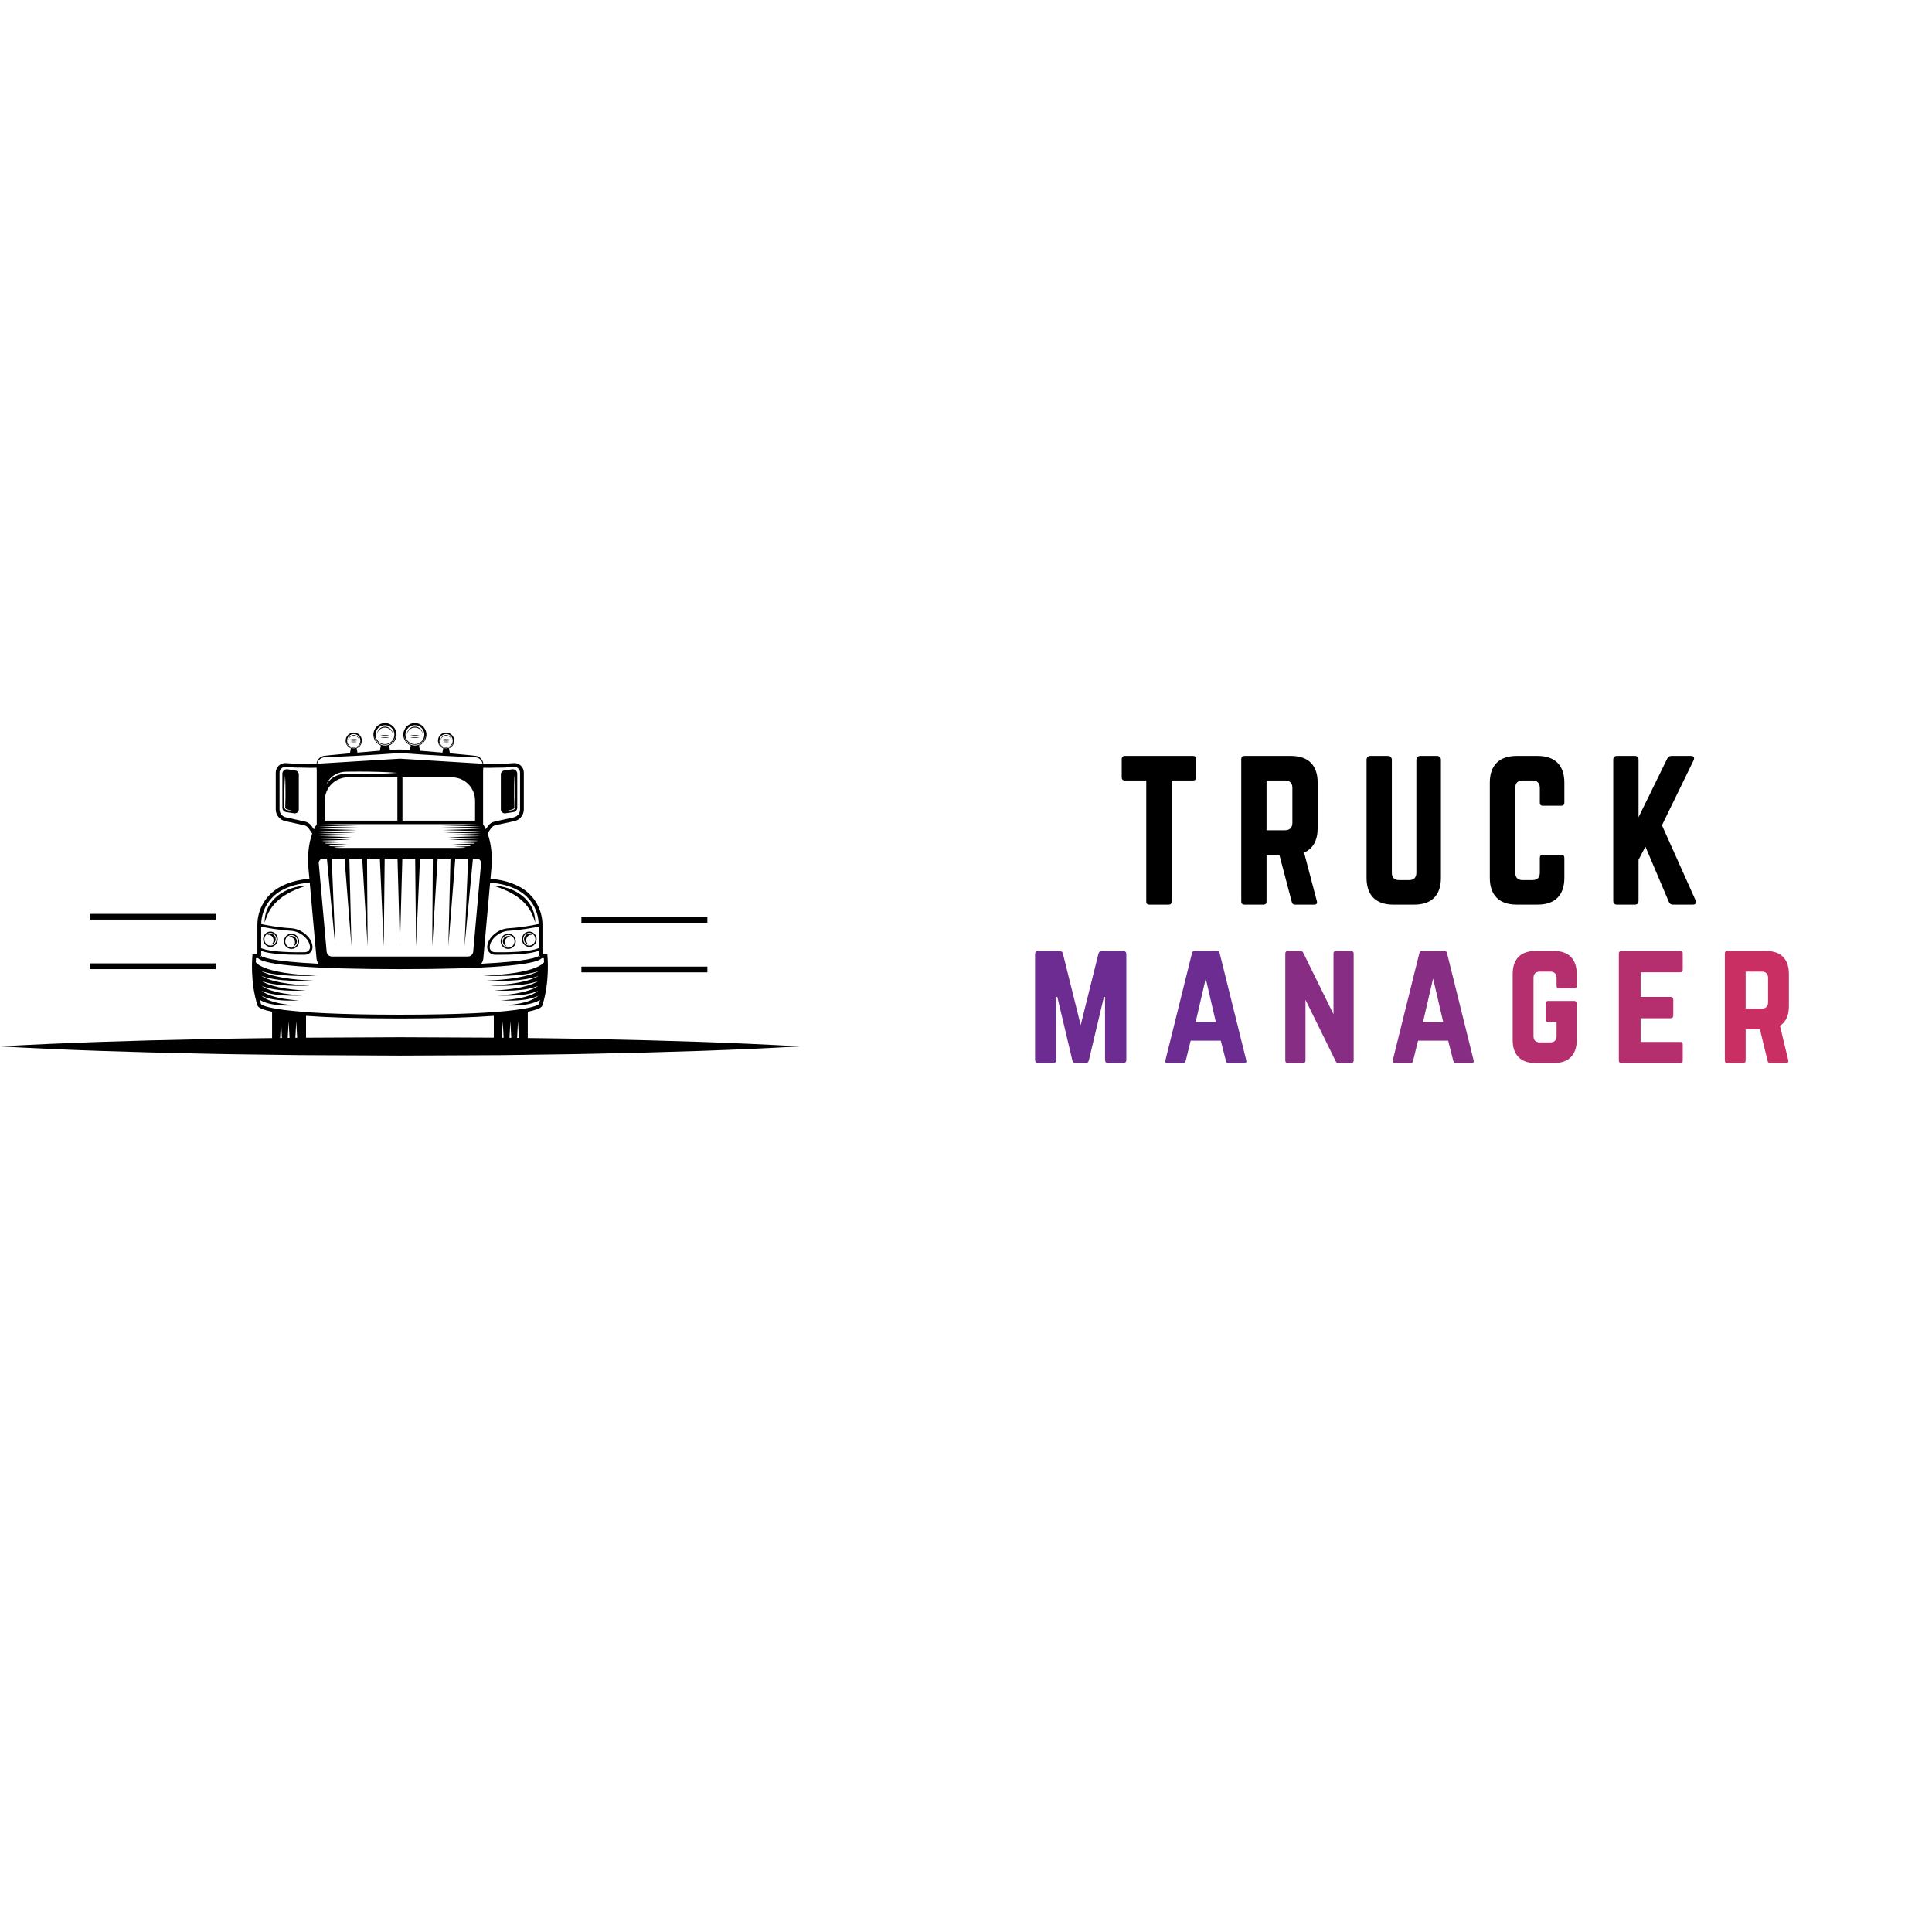 <svg xmlns="http://www.w3.org/2000/svg" xmlns:xlink="http://www.w3.org/1999/xlink" width="500" zoomAndPan="magnify" viewBox="0 0 375 375" height="500" preserveAspectRatio="xMidYMid meet" version="1.0"><defs><g/><clipPath id="id1"><path d="M 48 140.199 L 107 140.199 L 107 204 L 48 204 Z M 48 140.199 " clip-rule="nonzero"/></clipPath><clipPath id="id2"><path d="M 0 201 L 155.25 201 L 155.25 205 L 0 205 Z M 0 201 " clip-rule="nonzero"/></clipPath></defs><g clip-path="url(#id1)"><path fill="#000000" d="M 77.625 196.949 C 53.5 196.949 50.922 195.176 50.668 194.902 C 50.582 194.629 50.5 194.348 50.426 194.07 C 50.648 194.203 50.879 194.32 51.109 194.422 C 51.789 194.707 52.48 194.871 53.18 194.98 C 54.574 195.203 55.961 195.203 57.34 195.129 C 55.961 195.043 54.586 194.871 53.281 194.508 C 52.633 194.32 52.004 194.082 51.438 193.758 C 51.191 193.617 50.953 193.453 50.746 193.277 C 50.91 193.352 51.082 193.426 51.25 193.492 C 51.992 193.766 52.742 193.93 53.5 194.039 C 55.016 194.246 56.527 194.246 58.031 194.168 C 56.539 194.082 55.055 193.918 53.629 193.559 C 53.586 193.551 53.535 193.539 53.496 193.527 C 52.832 193.352 52.191 193.125 51.602 192.832 C 51.531 192.797 51.457 192.762 51.383 192.719 C 51.164 192.602 50.961 192.469 50.777 192.32 C 50.977 192.406 51.18 192.488 51.383 192.555 C 52.184 192.828 53.004 192.984 53.82 193.09 C 55.461 193.289 57.098 193.289 58.723 193.211 C 57.121 193.125 55.52 192.961 53.973 192.613 C 53.926 192.609 53.875 192.598 53.828 192.586 C 53.117 192.414 52.422 192.199 51.773 191.914 C 51.688 191.879 51.609 191.84 51.531 191.797 C 51.273 191.676 51.039 191.543 50.812 191.387 C 50.801 191.379 50.789 191.367 50.777 191.359 C 51.02 191.457 51.27 191.551 51.516 191.621 C 52.383 191.891 53.266 192.043 54.145 192.141 C 55.902 192.336 57.66 192.328 59.406 192.25 C 57.695 192.172 55.98 192.012 54.32 191.672 C 54.27 191.66 54.215 191.652 54.16 191.641 C 53.398 191.477 52.645 191.27 51.941 190.988 C 51.852 190.953 51.766 190.918 51.676 190.879 C 51.402 190.758 51.137 190.625 50.887 190.477 C 50.844 190.453 50.809 190.422 50.766 190.398 C 51.062 190.516 51.355 190.613 51.652 190.691 C 52.586 190.953 53.523 191.094 54.465 191.191 C 56.344 191.379 58.23 191.371 60.098 191.293 C 58.273 191.215 56.449 191.055 54.672 190.727 C 54.609 190.715 54.555 190.703 54.496 190.695 C 53.684 190.539 52.875 190.336 52.105 190.062 C 52.016 190.027 51.918 189.996 51.828 189.961 C 51.523 189.844 51.234 189.719 50.961 189.566 C 50.879 189.527 50.809 189.48 50.734 189.43 C 51.082 189.566 51.434 189.668 51.789 189.758 C 52.785 190.008 53.785 190.148 54.785 190.242 C 56.793 190.422 58.793 190.418 60.789 190.336 C 58.848 190.254 56.914 190.102 55.016 189.785 C 54.957 189.773 54.895 189.766 54.836 189.754 C 53.961 189.594 53.102 189.406 52.277 189.145 C 52.172 189.109 52.07 189.07 51.965 189.035 C 51.652 188.926 51.328 188.797 51.031 188.656 C 50.906 188.598 50.785 188.531 50.664 188.465 C 50.656 188.457 50.648 188.457 50.648 188.457 C 51.07 188.609 51.492 188.73 51.926 188.828 C 52.984 189.07 54.047 189.207 55.109 189.297 C 57.234 189.469 59.359 189.457 61.477 189.375 C 59.363 189.289 57.25 189.137 55.168 188.809 C 54.133 188.641 53.102 188.426 52.117 188.121 C 51.625 187.965 51.141 187.781 50.699 187.555 C 50.48 187.445 50.27 187.32 50.086 187.18 C 49.996 187.113 49.91 187.043 49.844 186.965 C 49.809 186.934 49.777 186.891 49.754 186.863 C 49.742 186.852 49.734 186.836 49.73 186.824 L 49.648 186.855 C 49.66 186.484 49.676 186.188 49.691 185.98 L 50.098 185.98 C 51.25 187.355 61.004 188.109 77.625 188.109 C 94.246 188.109 104 187.355 105.152 185.98 L 105.559 185.98 C 105.574 186.188 105.59 186.484 105.602 186.855 L 105.52 186.824 C 105.516 186.836 105.504 186.852 105.496 186.863 C 105.473 186.891 105.441 186.934 105.406 186.965 C 105.34 187.043 105.25 187.113 105.164 187.18 C 104.977 187.32 104.77 187.445 104.547 187.555 C 104.109 187.781 103.629 187.965 103.133 188.121 C 102.148 188.426 101.117 188.641 100.082 188.809 C 98 189.137 95.891 189.289 93.77 189.375 C 95.891 189.457 98.016 189.469 100.141 189.297 C 101.203 189.207 102.266 189.07 103.324 188.828 C 103.758 188.73 104.18 188.609 104.605 188.457 C 104.602 188.457 104.594 188.457 104.586 188.465 C 104.465 188.531 104.344 188.598 104.219 188.656 C 103.922 188.797 103.598 188.926 103.277 189.035 C 103.18 189.07 103.078 189.109 102.973 189.145 C 102.148 189.406 101.289 189.594 100.414 189.754 C 100.355 189.766 100.293 189.773 100.234 189.785 C 98.336 190.102 96.402 190.254 94.461 190.336 C 96.457 190.418 98.457 190.422 100.465 190.242 C 101.465 190.148 102.465 190.008 103.465 189.758 C 103.816 189.668 104.168 189.566 104.516 189.43 C 104.441 189.48 104.371 189.527 104.289 189.566 C 104.016 189.719 103.727 189.844 103.422 189.961 C 103.332 189.996 103.234 190.027 103.145 190.062 C 102.379 190.336 101.566 190.539 100.75 190.695 C 100.695 190.703 100.641 190.715 100.578 190.727 C 98.801 191.055 96.977 191.215 95.152 191.293 C 97.02 191.371 98.898 191.379 100.785 191.191 C 101.727 191.094 102.664 190.953 103.594 190.691 C 103.891 190.613 104.188 190.516 104.484 190.398 C 104.441 190.422 104.406 190.453 104.363 190.477 C 104.113 190.625 103.848 190.758 103.574 190.879 C 103.484 190.918 103.398 190.953 103.309 190.988 C 102.605 191.27 101.852 191.477 101.09 191.641 C 101.035 191.652 100.98 191.66 100.93 191.672 C 99.27 192.012 97.555 192.172 95.844 192.25 C 97.59 192.328 99.344 192.336 101.105 192.141 C 101.984 192.043 102.867 191.891 103.734 191.621 C 103.98 191.551 104.23 191.457 104.473 191.359 C 104.461 191.367 104.449 191.379 104.438 191.387 C 104.219 191.543 103.969 191.676 103.719 191.797 C 103.641 191.84 103.555 191.879 103.477 191.914 C 102.828 192.199 102.133 192.414 101.422 192.586 C 101.375 192.598 101.324 192.609 101.27 192.613 C 99.73 192.961 98.137 193.125 96.535 193.211 C 98.152 193.289 99.789 193.289 101.43 193.09 C 102.246 192.984 103.059 192.828 103.867 192.555 C 104.07 192.488 104.273 192.406 104.473 192.32 C 104.285 192.469 104.086 192.602 103.867 192.719 C 103.793 192.762 103.719 192.797 103.648 192.832 C 103.055 193.125 102.418 193.352 101.754 193.527 C 101.715 193.539 101.664 193.551 101.621 193.559 C 100.195 193.918 98.703 194.082 97.219 194.168 C 98.723 194.246 100.234 194.246 101.75 194.039 C 102.508 193.93 103.258 193.766 104 193.492 C 104.168 193.426 104.34 193.352 104.504 193.277 C 104.297 193.453 104.066 193.617 103.812 193.758 C 103.246 194.082 102.617 194.32 101.969 194.508 C 100.664 194.871 99.289 195.043 97.91 195.129 C 99.289 195.203 100.676 195.203 102.07 194.98 C 102.762 194.871 103.461 194.707 104.141 194.422 C 104.371 194.32 104.602 194.203 104.824 194.07 C 104.746 194.348 104.668 194.629 104.582 194.902 C 104.328 195.176 101.75 196.949 77.625 196.949 Z M 56.441 180.664 C 57.285 180.715 58.09 181.02 58.766 181.531 C 59.594 182.168 60.062 182.898 60.164 183.707 C 60.203 183.984 60.117 184.27 59.934 184.48 C 59.746 184.695 59.484 184.816 59.203 184.824 C 57.23 184.859 52.602 184.848 50.691 184.039 L 50.691 179.863 C 51.641 180.062 54.047 180.52 56.441 180.664 Z M 50.668 185.742 L 50.328 185.613 L 50.688 185.613 C 50.691 185.652 50.688 185.691 50.668 185.742 Z M 54.555 172.887 C 56.691 171.676 58.957 171.395 60.121 171.34 L 61.438 186.059 C 61.477 186.438 61.621 186.777 61.844 187.059 C 52.469 186.594 50.934 185.762 50.691 185.547 L 50.691 184.566 C 52.391 185.188 55.594 185.32 57.988 185.32 C 58.43 185.32 58.844 185.32 59.215 185.316 C 59.633 185.305 60.027 185.121 60.305 184.805 C 60.578 184.48 60.707 184.062 60.652 183.648 C 60.535 182.703 60 181.859 59.062 181.145 C 58.309 180.562 57.414 180.227 56.473 180.172 C 54.023 180.027 51.559 179.547 50.699 179.363 C 50.758 176.68 52.223 174.207 54.555 172.887 Z M 60.488 160.34 C 60.184 159.891 59.715 159.578 59.188 159.465 L 55.508 158.652 C 54.781 158.5 54.258 157.852 54.258 157.109 L 54.258 149.969 C 54.258 149.656 54.391 149.359 54.617 149.152 C 54.84 148.938 55.148 148.828 55.453 148.852 L 57.164 148.98 L 57.188 148.98 C 57.77 148.98 58.332 148.992 58.875 149.004 C 59.746 149.031 60.578 149.047 61.449 149.02 L 61.477 149.59 L 61.477 160 C 61.27 160.309 61.086 160.645 60.93 160.984 Z M 61.961 147.473 C 62.203 147.215 62.535 147.047 62.875 147.004 C 63.234 146.977 63.629 146.973 64.004 146.953 C 65.527 146.887 67.035 146.82 68.559 146.734 C 70.074 146.656 71.586 146.551 73.105 146.469 L 75.375 146.316 C 76.141 146.262 76.879 146.199 77.625 146.207 C 78 146.207 78.371 146.219 78.742 146.234 L 79.875 146.309 L 82.145 146.469 C 83.664 146.551 85.176 146.656 86.699 146.734 C 88.207 146.812 89.723 146.887 91.246 146.953 C 91.617 146.973 92.016 146.977 92.367 147.004 C 92.715 147.047 93.047 147.215 93.289 147.473 C 93.488 147.684 93.621 147.953 93.684 148.238 L 77.625 147.258 L 61.566 148.238 C 61.629 147.953 61.762 147.684 61.961 147.473 Z M 67.211 143.844 C 67.293 144.578 67.91 145.145 68.66 145.145 C 69.418 145.145 70.039 144.578 70.117 143.844 C 70.094 144.629 69.449 145.25 68.66 145.25 C 67.879 145.25 67.238 144.629 67.211 143.844 Z M 68.66 142.473 C 69.379 142.473 69.953 143.051 69.953 143.766 C 69.953 144.484 69.379 145.062 68.66 145.062 C 67.953 145.062 67.375 144.484 67.375 143.766 C 67.375 143.051 67.953 142.473 68.66 142.473 Z M 72.645 142.707 C 72.766 143.746 73.648 144.562 74.719 144.562 C 75.793 144.562 76.672 143.746 76.789 142.707 C 76.746 143.82 75.836 144.707 74.719 144.707 C 73.598 144.707 72.688 143.82 72.645 142.707 Z M 74.719 140.758 C 75.734 140.758 76.551 141.578 76.551 142.594 C 76.551 143.613 75.734 144.441 74.719 144.441 C 73.707 144.441 72.883 143.613 72.883 142.594 C 72.883 141.578 73.707 140.758 74.719 140.758 Z M 78.457 142.707 C 78.578 143.746 79.457 144.562 80.531 144.562 C 81.602 144.562 82.484 143.746 82.605 142.707 C 82.555 143.82 81.652 144.707 80.531 144.707 C 79.406 144.707 78.504 143.82 78.457 142.707 Z M 80.531 140.758 C 81.543 140.758 82.363 141.578 82.363 142.594 C 82.363 143.613 81.543 144.441 80.531 144.441 C 79.516 144.441 78.691 143.613 78.691 142.594 C 78.691 141.578 79.516 140.758 80.531 140.758 Z M 85.133 143.844 C 85.211 144.578 85.832 145.145 86.59 145.145 C 87.34 145.145 87.957 144.578 88.039 143.844 C 88.012 144.629 87.371 145.25 86.59 145.25 C 85.801 145.25 85.156 144.629 85.133 143.844 Z M 86.59 142.473 C 87.297 142.473 87.875 143.051 87.875 143.766 C 87.875 144.484 87.297 145.062 86.59 145.062 C 85.871 145.062 85.297 144.484 85.297 143.766 C 85.297 143.051 85.871 142.473 86.59 142.473 Z M 96.332 149.004 C 96.875 148.992 97.438 148.98 98.02 148.98 L 99.754 148.852 C 100.059 148.828 100.367 148.938 100.59 149.145 C 100.816 149.359 100.941 149.656 100.941 149.969 L 100.941 157.109 C 100.941 157.852 100.422 158.5 99.699 158.652 L 96.02 159.465 C 95.492 159.578 95.023 159.891 94.715 160.34 L 94.301 160.949 C 94.145 160.621 93.969 160.305 93.77 160 L 93.77 149.598 L 93.801 149.02 C 94.652 149.047 95.473 149.031 96.332 149.004 Z M 62.086 166.938 C 62.25 166.754 62.48 166.66 62.719 166.66 L 63.453 166.66 L 65.082 183.734 L 64.387 166.66 L 66.879 166.66 L 68.219 183.734 L 67.812 166.66 L 70.305 166.66 L 71.355 183.734 L 71.238 166.66 L 73.73 166.66 L 74.488 183.734 L 74.664 166.66 L 77.156 166.66 L 77.625 183.734 L 78.094 166.66 L 80.586 166.66 L 80.762 183.734 L 81.52 166.66 L 84.012 166.66 L 83.895 183.734 L 84.945 166.66 L 87.438 166.66 L 87.023 183.734 L 88.371 166.66 L 90.863 166.66 L 90.16 183.734 L 91.797 166.66 L 92.523 166.66 C 92.77 166.66 93 166.754 93.164 166.938 C 93.32 167.113 93.398 167.352 93.379 167.59 L 91.848 184.727 C 91.797 185.254 91.355 185.656 90.828 185.656 L 64.422 185.656 C 63.891 185.656 63.453 185.254 63.402 184.727 L 61.871 167.59 C 61.844 167.352 61.93 167.113 62.086 166.938 Z M 64.105 164.242 C 63.98 164.188 63.852 164.125 63.73 164.059 L 67.383 163.906 L 63.227 163.73 C 63.18 163.699 63.133 163.656 63.09 163.621 L 67.699 163.438 L 62.672 163.242 C 62.664 163.238 62.656 163.23 62.652 163.227 C 62.641 163.215 62.629 163.195 62.617 163.176 L 68.012 162.977 L 62.281 162.758 C 62.277 162.75 62.266 162.738 62.258 162.727 L 68.336 162.512 L 61.984 162.281 C 61.984 162.277 61.984 162.277 61.984 162.277 L 68.648 162.043 L 61.871 161.812 L 68.965 161.582 L 61.883 161.352 L 69.285 161.113 L 61.898 160.883 L 69.602 160.648 L 61.918 160.418 L 69.918 160.188 L 62.531 159.969 L 92.719 159.969 L 85.332 160.188 L 93.332 160.418 L 85.648 160.648 L 93.352 160.883 L 85.965 161.113 L 93.363 161.352 L 86.277 161.582 L 93.379 161.812 L 86.602 162.043 L 93.266 162.277 C 93.266 162.277 93.258 162.277 93.258 162.281 L 86.914 162.512 L 92.992 162.727 C 92.984 162.738 92.98 162.75 92.969 162.758 L 87.23 162.977 L 92.633 163.176 C 92.621 163.195 92.609 163.215 92.598 163.227 C 92.594 163.23 92.586 163.238 92.578 163.242 L 87.551 163.438 L 92.16 163.621 C 92.117 163.656 92.07 163.699 92.023 163.73 L 87.867 163.906 L 91.52 164.059 C 91.398 164.125 91.27 164.188 91.145 164.242 L 88.184 164.371 L 90.434 164.469 C 90.117 164.547 89.797 164.582 89.461 164.582 C 86.547 164.582 82.082 164.582 77.625 164.582 C 73.16 164.582 68.703 164.582 65.789 164.582 C 65.453 164.582 65.133 164.547 64.812 164.469 L 67.066 164.371 Z M 78.117 150.879 L 87.723 150.879 C 90.203 150.879 92.211 152.902 92.211 155.391 L 92.211 159.293 L 78.117 159.293 Z M 63.039 155.391 C 63.039 152.902 65.047 150.879 67.527 150.879 L 77.133 150.879 L 77.133 159.293 L 63.039 159.293 Z M 77.074 150.004 C 75.859 150.105 74.641 150.16 73.422 150.191 C 72.211 150.234 70.992 150.246 69.777 150.246 L 67.953 150.234 L 67.035 150.223 C 66.75 150.219 66.461 150.242 66.176 150.297 C 65.047 150.535 63.93 151.195 63.375 152.297 C 63.543 151.703 63.945 151.184 64.418 150.781 C 64.902 150.383 65.473 150.09 66.09 149.926 C 66.398 149.844 66.715 149.797 67.035 149.789 L 67.953 149.773 L 69.777 149.762 C 70.992 149.766 72.211 149.773 73.422 149.816 C 74.641 149.852 75.859 149.898 77.074 150.004 Z M 100.695 172.887 C 103.023 174.207 104.492 176.68 104.551 179.355 C 103.715 179.531 101.227 180.027 98.758 180.172 C 97.812 180.227 96.918 180.562 96.164 181.145 C 95.23 181.859 94.695 182.703 94.574 183.648 C 94.52 184.062 94.652 184.48 94.926 184.805 C 95.199 185.121 95.602 185.305 96.02 185.316 C 96.387 185.32 96.801 185.32 97.238 185.32 C 99.645 185.32 102.867 185.188 104.559 184.555 L 104.559 185.547 C 104.316 185.762 102.781 186.594 93.406 187.059 C 93.629 186.777 93.773 186.438 93.812 186.059 L 95.129 171.34 C 96.285 171.395 98.555 171.676 100.695 172.887 Z M 104.559 184.031 C 102.664 184.848 98 184.859 96.023 184.824 C 95.746 184.816 95.48 184.695 95.297 184.48 C 95.109 184.27 95.023 183.984 95.059 183.707 C 95.164 182.898 95.629 182.168 96.461 181.531 C 97.141 181.02 97.941 180.715 98.789 180.664 C 101.199 180.52 103.625 180.051 104.559 179.863 Z M 104.582 185.742 C 104.559 185.691 104.559 185.652 104.559 185.613 L 104.922 185.613 Z M 106.266 185.578 L 106.238 185.242 L 105.293 185.242 L 105.293 179.531 C 105.293 176.52 103.664 173.727 101.051 172.246 C 98.789 170.961 96.438 170.664 95.195 170.602 L 95.449 167.777 C 95.461 167.637 95.461 167.5 95.449 167.363 C 95.48 166.414 95.461 163.992 94.637 161.754 L 95.32 160.754 C 95.527 160.461 95.824 160.254 96.176 160.18 L 99.855 159.379 C 100.914 159.148 101.676 158.191 101.676 157.109 L 101.676 149.969 C 101.676 149.449 101.465 148.957 101.09 148.609 C 100.711 148.258 100.211 148.082 99.699 148.117 L 98.008 148.246 C 97.418 148.246 96.855 148.258 96.309 148.273 C 95.465 148.293 94.652 148.312 93.816 148.281 C 93.785 147.941 93.66 147.613 93.445 147.336 C 93.191 147.02 92.824 146.801 92.418 146.723 C 92.016 146.668 91.652 146.637 91.27 146.594 C 89.809 146.449 88.34 146.301 86.879 146.176 L 87.316 146.176 L 87.145 145.242 C 87.742 145.02 88.16 144.445 88.16 143.766 C 88.16 142.895 87.457 142.188 86.59 142.188 C 85.715 142.188 85.012 142.895 85.012 143.766 C 85.012 144.445 85.43 145.02 86.023 145.242 L 85.871 146.082 C 84.648 145.973 83.422 145.875 82.199 145.773 L 81.512 145.719 L 81.332 144.695 C 82.172 144.375 82.773 143.559 82.773 142.594 C 82.773 141.355 81.766 140.344 80.531 140.344 C 79.293 140.344 78.285 141.355 78.285 142.594 C 78.285 143.559 78.887 144.375 79.73 144.695 L 79.57 145.566 L 78.785 145.512 C 78.402 145.488 78.008 145.477 77.625 145.477 C 76.969 145.469 76.316 145.516 75.68 145.566 L 75.52 144.695 C 76.363 144.375 76.965 143.559 76.965 142.594 C 76.965 141.355 75.957 140.344 74.719 140.344 C 73.484 140.344 72.477 141.355 72.477 142.594 C 72.477 143.559 73.078 144.375 73.918 144.695 L 73.73 145.719 L 73.051 145.766 C 71.828 145.875 70.602 145.973 69.379 146.082 L 69.227 145.242 C 69.82 145.02 70.238 144.445 70.238 143.766 C 70.238 142.895 69.535 142.188 68.66 142.188 C 67.793 142.188 67.09 142.895 67.09 143.766 C 67.09 144.445 67.508 145.02 68.105 145.242 L 67.934 146.176 L 68.359 146.176 C 66.898 146.301 65.441 146.449 63.98 146.594 C 63.598 146.637 63.234 146.668 62.832 146.723 C 62.426 146.801 62.059 147.02 61.805 147.336 C 61.59 147.613 61.465 147.941 61.438 148.281 C 60.582 148.312 59.758 148.293 58.891 148.273 C 58.352 148.258 57.789 148.246 57.199 148.246 L 55.508 148.117 C 55 148.082 54.488 148.258 54.113 148.609 C 53.742 148.957 53.523 149.449 53.523 149.969 L 53.523 157.109 C 53.523 158.191 54.297 159.148 55.352 159.379 L 59.031 160.18 C 59.379 160.254 59.68 160.461 59.887 160.754 L 60.598 161.793 C 59.789 164.023 59.77 166.422 59.801 167.363 C 59.789 167.5 59.789 167.637 59.801 167.777 L 60.055 170.602 C 58.812 170.664 56.465 170.961 54.199 172.246 C 51.586 173.727 49.957 176.52 49.957 179.531 L 49.957 185.242 L 49.012 185.242 L 48.984 185.578 C 48.965 185.777 48.523 190.598 49.965 195.109 C 49.984 195.195 50.031 195.301 50.141 195.414 C 50.379 195.652 51.039 196.012 52.809 196.371 L 52.809 201.816 C 52.809 202.508 53.367 203.066 54.059 203.066 L 54.281 203.066 L 54.543 198.215 L 54.805 203.066 L 55.762 203.066 L 56.023 198.215 L 56.289 203.066 L 57.242 203.066 L 57.504 198.215 L 57.766 203.066 L 58.156 203.066 C 58.844 203.066 59.402 202.508 59.402 201.816 L 59.402 197.168 C 63.469 197.473 69.293 197.684 77.625 197.684 C 85.957 197.684 91.781 197.473 95.848 197.168 L 95.848 201.816 C 95.848 202.508 96.406 203.066 97.094 203.066 L 97.324 203.066 L 97.582 198.215 L 97.844 203.066 L 98.801 203.066 L 99.062 198.215 L 99.324 203.066 L 100.281 203.066 L 100.543 198.215 L 100.805 203.066 L 101.191 203.066 C 101.883 203.066 102.441 202.508 102.441 201.816 L 102.441 196.371 C 104.211 196.012 104.871 195.652 105.109 195.414 C 105.219 195.301 105.266 195.195 105.285 195.109 C 106.727 190.598 106.285 185.777 106.266 185.578 " fill-opacity="1" fill-rule="nonzero"/></g><path fill="#000000" d="M 51.383 179.062 C 51.652 178.121 52.004 177.246 52.508 176.465 C 53.004 175.68 53.641 175.012 54.363 174.434 C 54.715 174.141 55.102 173.883 55.5 173.641 C 55.895 173.391 56.316 173.184 56.734 172.977 C 57.59 172.574 58.473 172.234 59.402 171.941 C 58.426 171.93 57.453 172.125 56.52 172.449 C 56.047 172.598 55.598 172.805 55.156 173.039 C 54.719 173.273 54.301 173.551 53.906 173.859 C 53.117 174.48 52.453 175.277 52.008 176.18 C 51.559 177.086 51.34 178.086 51.383 179.062 " fill-opacity="1" fill-rule="nonzero"/><path fill="#000000" d="M 99.75 173.641 C 100.148 173.883 100.531 174.141 100.887 174.434 C 101.609 175.012 102.246 175.68 102.742 176.465 C 103.242 177.246 103.598 178.121 103.867 179.062 C 103.902 178.086 103.691 177.086 103.242 176.18 C 102.797 175.277 102.133 174.48 101.344 173.859 C 100.949 173.551 100.531 173.273 100.094 173.039 C 99.652 172.805 99.203 172.598 98.73 172.449 C 97.797 172.125 96.824 171.93 95.848 171.941 C 96.777 172.234 97.66 172.574 98.516 172.977 C 98.934 173.184 99.355 173.391 99.75 173.641 " fill-opacity="1" fill-rule="nonzero"/><path fill="#000000" d="M 56.586 181.48 C 57.262 181.48 57.812 182.027 57.812 182.711 C 57.812 183.387 57.262 183.941 56.586 183.941 C 55.906 183.941 55.363 183.387 55.363 182.711 C 55.363 182.027 55.906 181.48 56.586 181.48 Z M 56.586 184.184 C 57.395 184.184 58.055 183.52 58.055 182.711 C 58.055 181.895 57.395 181.23 56.586 181.23 C 55.773 181.23 55.113 181.895 55.113 182.711 C 55.113 183.52 55.773 184.184 56.586 184.184 " fill-opacity="1" fill-rule="nonzero"/><path fill="#000000" d="M 57.262 182.895 C 57.262 183.223 57.109 183.516 56.871 183.707 C 57.305 183.582 57.617 183.184 57.617 182.711 C 57.617 182.133 57.156 181.668 56.586 181.668 C 56.352 181.668 56.137 181.75 55.961 181.883 C 56.043 181.859 56.125 181.848 56.211 181.848 C 56.789 181.848 57.262 182.316 57.262 182.895 " fill-opacity="1" fill-rule="nonzero"/><path fill="#000000" d="M 52.5 181.066 C 53.148 181.066 53.684 181.621 53.684 182.309 C 53.684 182.992 53.148 183.543 52.5 183.543 C 51.844 183.543 51.316 182.992 51.316 182.309 C 51.316 181.621 51.844 181.066 52.5 181.066 Z M 52.5 183.789 C 53.281 183.789 53.926 183.125 53.926 182.309 C 53.926 181.488 53.281 180.824 52.5 180.824 C 51.711 180.824 51.07 181.488 51.07 182.309 C 51.07 183.125 51.711 183.789 52.5 183.789 " fill-opacity="1" fill-rule="nonzero"/><path fill="#000000" d="M 53.094 182.492 C 53.094 182.844 52.93 183.16 52.676 183.352 C 53.156 183.266 53.512 182.824 53.512 182.309 C 53.512 181.719 53.059 181.242 52.5 181.242 C 52.27 181.242 52.062 181.324 51.898 181.449 C 51.953 181.438 52.016 181.434 52.074 181.434 C 52.641 181.434 53.094 181.906 53.094 182.492 " fill-opacity="1" fill-rule="nonzero"/><path fill="#000000" d="M 99.871 182.711 C 99.871 183.387 99.316 183.941 98.645 183.941 C 97.965 183.941 97.418 183.387 97.418 182.711 C 97.418 182.027 97.965 181.48 98.645 181.48 C 99.316 181.48 99.871 182.027 99.871 182.711 Z M 97.176 182.711 C 97.176 183.52 97.832 184.184 98.645 184.184 C 99.457 184.184 100.113 183.52 100.113 182.711 C 100.113 181.895 99.457 181.23 98.645 181.23 C 97.832 181.23 97.176 181.895 97.176 182.711 " fill-opacity="1" fill-rule="nonzero"/><path fill="#000000" d="M 97.605 182.711 C 97.605 183.184 97.922 183.582 98.352 183.707 C 98.121 183.516 97.973 183.223 97.973 182.895 C 97.973 182.316 98.438 181.848 99.016 181.848 C 99.098 181.848 99.184 181.859 99.27 181.883 C 99.094 181.75 98.883 181.668 98.645 181.668 C 98.066 181.668 97.605 182.133 97.605 182.711 " fill-opacity="1" fill-rule="nonzero"/><path fill="#000000" d="M 102.73 181.066 C 103.379 181.066 103.914 181.621 103.914 182.309 C 103.914 182.992 103.379 183.543 102.73 183.543 C 102.078 183.543 101.551 182.992 101.551 182.309 C 101.551 181.621 102.078 181.066 102.73 181.066 Z M 102.73 183.789 C 103.52 183.789 104.156 183.125 104.156 182.309 C 104.156 181.488 103.52 180.824 102.73 180.824 C 101.945 180.824 101.309 181.488 101.309 182.309 C 101.309 183.125 101.945 183.789 102.73 183.789 " fill-opacity="1" fill-rule="nonzero"/><path fill="#000000" d="M 102.551 183.352 C 102.301 183.16 102.133 182.844 102.133 182.492 C 102.133 181.906 102.594 181.434 103.148 181.434 C 103.211 181.434 103.273 181.438 103.332 181.449 C 103.164 181.324 102.957 181.242 102.73 181.242 C 102.168 181.242 101.715 181.719 101.715 182.309 C 101.715 182.824 102.078 183.266 102.551 183.352 " fill-opacity="1" fill-rule="nonzero"/><path fill="#000000" d="M 55.934 157.273 L 55.68 157.223 C 55.594 157.203 55.496 157.168 55.422 157.113 C 55.258 156.996 55.168 156.785 55.18 156.602 C 55.168 155.922 55.168 155.246 55.176 154.57 C 55.18 153.895 55.191 153.211 55.219 152.535 C 55.246 151.859 55.277 151.18 55.332 150.504 C 55.375 151.184 55.395 151.859 55.406 152.535 C 55.422 153.219 55.422 153.895 55.418 154.57 C 55.406 155.25 55.398 155.926 55.367 156.602 C 55.352 156.754 55.406 156.895 55.516 156.992 C 55.57 157.035 55.637 157.066 55.715 157.09 L 55.957 157.156 C 56.277 157.254 56.605 157.34 56.926 157.449 C 56.594 157.395 56.262 157.332 55.934 157.273 Z M 57.34 149.555 L 55.805 149.316 C 55.551 149.281 55.301 149.352 55.113 149.516 C 54.918 149.68 54.809 149.918 54.809 150.168 L 54.809 156.773 C 54.809 157.199 55.121 157.562 55.539 157.625 L 57.102 157.867 C 57.328 157.906 57.551 157.84 57.723 157.691 C 57.891 157.547 57.996 157.332 57.996 157.102 L 57.996 150.32 C 57.996 149.938 57.715 149.613 57.34 149.555 " fill-opacity="1" fill-rule="nonzero"/><path fill="#000000" d="M 99.25 157.156 L 99.492 157.09 C 99.57 157.066 99.633 157.035 99.695 156.992 C 99.801 156.895 99.852 156.754 99.84 156.602 C 99.809 155.926 99.797 155.25 99.789 154.57 C 99.785 153.895 99.785 153.219 99.797 152.535 C 99.809 151.859 99.828 151.184 99.875 150.504 C 99.93 151.18 99.961 151.859 99.984 152.535 C 100.016 153.211 100.027 153.895 100.031 154.57 C 100.039 155.246 100.039 155.922 100.02 156.602 C 100.031 156.785 99.941 156.996 99.785 157.113 C 99.711 157.168 99.609 157.203 99.523 157.223 L 99.273 157.273 C 98.941 157.332 98.613 157.395 98.273 157.449 C 98.602 157.34 98.922 157.254 99.25 157.156 Z M 98.105 157.867 L 99.664 157.625 C 100.086 157.562 100.398 157.199 100.398 156.773 L 100.398 150.168 C 100.398 149.918 100.289 149.68 100.094 149.516 C 99.906 149.352 99.652 149.281 99.402 149.316 L 97.867 149.555 C 97.492 149.613 97.215 149.938 97.215 150.32 L 97.215 157.102 C 97.215 157.332 97.309 157.547 97.48 157.691 C 97.656 157.84 97.879 157.906 98.105 157.867 " fill-opacity="1" fill-rule="nonzero"/><path fill="#000000" d="M 74.719 141.227 C 75.504 141.227 76.145 141.797 76.266 142.555 C 76.242 141.719 75.559 141.043 74.719 141.043 C 73.883 141.043 73.199 141.719 73.172 142.555 C 73.289 141.797 73.938 141.227 74.719 141.227 " fill-opacity="1" fill-rule="nonzero"/><path fill="#000000" d="M 73.805 142.262 C 74.109 142.309 74.418 142.32 74.719 142.32 C 75.023 142.32 75.332 142.309 75.637 142.262 C 75.332 142.211 75.023 142.199 74.719 142.199 C 74.418 142.199 74.109 142.211 73.805 142.262 " fill-opacity="1" fill-rule="nonzero"/><path fill="#000000" d="M 73.805 142.707 C 74.109 142.754 74.418 142.762 74.719 142.766 C 75.023 142.762 75.332 142.754 75.637 142.707 C 75.332 142.656 75.023 142.645 74.719 142.645 C 74.418 142.645 74.109 142.656 73.805 142.707 " fill-opacity="1" fill-rule="nonzero"/><path fill="#000000" d="M 73.805 143.148 C 74.109 143.191 74.418 143.203 74.719 143.211 C 75.023 143.203 75.332 143.199 75.637 143.148 C 75.332 143.102 75.023 143.09 74.719 143.09 C 74.418 143.09 74.109 143.102 73.805 143.148 " fill-opacity="1" fill-rule="nonzero"/><path fill="#000000" d="M 68.66 142.801 C 69.215 142.801 69.668 143.211 69.746 143.738 C 69.734 143.148 69.258 142.676 68.66 142.676 C 68.074 142.676 67.594 143.148 67.578 143.738 C 67.66 143.211 68.117 142.801 68.66 142.801 " fill-opacity="1" fill-rule="nonzero"/><path fill="#000000" d="M 68.02 143.531 C 68.238 143.582 68.449 143.594 68.66 143.594 C 68.879 143.594 69.094 143.582 69.312 143.531 C 69.094 143.484 68.879 143.473 68.66 143.473 C 68.449 143.473 68.238 143.484 68.02 143.531 " fill-opacity="1" fill-rule="nonzero"/><path fill="#000000" d="M 68.02 143.844 C 68.238 143.891 68.449 143.906 68.66 143.906 C 68.879 143.906 69.094 143.891 69.312 143.844 C 69.094 143.793 68.879 143.781 68.66 143.781 C 68.449 143.781 68.238 143.793 68.02 143.844 " fill-opacity="1" fill-rule="nonzero"/><path fill="#000000" d="M 68.02 144.152 C 68.238 144.203 68.449 144.215 68.66 144.215 C 68.879 144.215 69.094 144.203 69.312 144.152 C 69.094 144.105 68.879 144.098 68.66 144.094 C 68.449 144.098 68.238 144.105 68.02 144.152 " fill-opacity="1" fill-rule="nonzero"/><path fill="#000000" d="M 86.59 142.801 C 87.133 142.801 87.59 143.211 87.668 143.738 C 87.656 143.148 87.176 142.676 86.59 142.676 C 85.992 142.676 85.516 143.148 85.504 143.738 C 85.582 143.211 86.035 142.801 86.59 142.801 " fill-opacity="1" fill-rule="nonzero"/><path fill="#000000" d="M 85.938 143.531 C 86.156 143.582 86.371 143.594 86.59 143.594 C 86.801 143.594 87.012 143.582 87.23 143.531 C 87.012 143.484 86.801 143.473 86.59 143.473 C 86.371 143.473 86.156 143.484 85.938 143.531 " fill-opacity="1" fill-rule="nonzero"/><path fill="#000000" d="M 85.938 143.844 C 86.156 143.891 86.371 143.906 86.59 143.906 C 86.801 143.906 87.012 143.891 87.23 143.844 C 87.012 143.793 86.801 143.781 86.59 143.781 C 86.371 143.781 86.156 143.793 85.938 143.844 " fill-opacity="1" fill-rule="nonzero"/><path fill="#000000" d="M 85.938 144.152 C 86.156 144.203 86.371 144.215 86.59 144.215 C 86.801 144.215 87.012 144.203 87.23 144.152 C 87.012 144.105 86.801 144.098 86.59 144.094 C 86.371 144.098 86.156 144.105 85.938 144.152 " fill-opacity="1" fill-rule="nonzero"/><path fill="#000000" d="M 80.531 141.227 C 81.312 141.227 81.961 141.797 82.078 142.555 C 82.051 141.719 81.371 141.043 80.531 141.043 C 79.688 141.043 79.008 141.719 78.984 142.555 C 79.098 141.797 79.746 141.227 80.531 141.227 " fill-opacity="1" fill-rule="nonzero"/><path fill="#000000" d="M 79.613 142.262 C 79.918 142.309 80.227 142.32 80.531 142.32 C 80.832 142.32 81.141 142.309 81.445 142.262 C 81.141 142.211 80.832 142.199 80.531 142.199 C 80.227 142.199 79.918 142.211 79.613 142.262 " fill-opacity="1" fill-rule="nonzero"/><path fill="#000000" d="M 79.613 142.707 C 79.918 142.754 80.227 142.762 80.531 142.766 C 80.832 142.762 81.141 142.754 81.445 142.707 C 81.141 142.656 80.832 142.645 80.531 142.645 C 80.227 142.645 79.918 142.656 79.613 142.707 " fill-opacity="1" fill-rule="nonzero"/><path fill="#000000" d="M 79.613 143.148 C 79.918 143.191 80.227 143.203 80.531 143.211 C 80.832 143.203 81.141 143.199 81.445 143.148 C 81.141 143.102 80.832 143.09 80.531 143.09 C 80.227 143.09 79.918 143.102 79.613 143.148 " fill-opacity="1" fill-rule="nonzero"/><g clip-path="url(#id2)"><path fill="#000000" d="M 0 203.102 C 12.934 202.367 25.879 201.977 38.812 201.715 C 45.285 201.551 51.746 201.516 58.219 201.418 L 77.625 201.32 L 97.031 201.41 C 103.504 201.508 109.965 201.539 116.438 201.707 C 129.371 201.969 142.316 202.359 155.25 203.102 C 142.316 203.844 129.371 204.234 116.438 204.496 C 109.965 204.66 103.504 204.699 97.031 204.797 L 77.625 204.887 L 58.219 204.789 C 51.746 204.691 45.285 204.656 38.812 204.492 C 25.879 204.23 12.934 203.84 0 203.102 " fill-opacity="1" fill-rule="nonzero"/></g><path fill="#000000" d="M 137.301 188.73 L 112.852 188.73 L 112.852 187.617 L 137.301 187.617 L 137.301 188.73 " fill-opacity="1" fill-rule="nonzero"/><path fill="#000000" d="M 137.301 179.117 L 112.852 179.117 L 112.852 178.012 L 137.301 178.012 L 137.301 179.117 " fill-opacity="1" fill-rule="nonzero"/><path fill="#000000" d="M 41.852 188.105 L 17.406 188.105 L 17.406 186.988 L 41.852 186.988 L 41.852 188.105 " fill-opacity="1" fill-rule="nonzero"/><path fill="#000000" d="M 41.852 178.492 L 17.406 178.492 L 17.406 177.383 L 41.852 177.383 L 41.852 178.492 " fill-opacity="1" fill-rule="nonzero"/><g fill="#000000" fill-opacity="1"><g transform="translate(216.644, 175.59)"><g><path d="M 1.66 -28.867 C 1.301 -28.867 1.082 -28.648 1.082 -28.289 L 1.082 -24.68 C 1.082 -24.32 1.301 -24.102 1.66 -24.102 L 5.844 -24.102 L 5.844 -0.578 C 5.844 -0.18 6.062 0 6.422 0 L 10.176 0 C 10.57 0 10.754 -0.18 10.754 -0.578 L 10.754 -24.102 L 14.938 -24.102 C 15.336 -24.102 15.516 -24.32 15.516 -24.68 L 15.516 -28.289 C 15.516 -28.648 15.336 -28.867 14.938 -28.867 Z M 1.66 -28.867 "/></g></g></g><g fill="#000000" fill-opacity="1"><g transform="translate(239.124, 175.59)"><g><path d="M 16.633 -23.672 C 16.633 -27.062 14.828 -28.867 11.438 -28.867 L 2.383 -28.867 C 2.02 -28.867 1.805 -28.648 1.805 -28.289 L 1.805 -0.578 C 1.805 -0.215 2.02 0 2.383 0 L 6.133 0 C 6.496 0 6.711 -0.215 6.711 -0.578 L 6.711 -9.672 L 9.199 -9.672 L 11.617 -0.504 C 11.691 -0.18 11.871 0 12.23 0 L 15.984 0 C 16.383 0 16.598 -0.215 16.488 -0.648 L 14 -10.102 C 15.73 -10.859 16.633 -12.449 16.633 -14.867 Z M 6.711 -14.434 L 6.711 -24.102 L 10.285 -24.102 C 11.223 -24.102 11.727 -23.598 11.727 -22.66 L 11.727 -15.875 C 11.727 -14.938 11.223 -14.434 10.285 -14.434 Z M 6.711 -14.434 "/></g></g></g><g fill="#000000" fill-opacity="1"><g transform="translate(263.444, 175.59)"><g><path d="M 12.195 -28.867 C 11.801 -28.867 11.473 -28.543 11.473 -28.145 L 11.473 -6.207 C 11.473 -5.23 10.969 -4.762 10.031 -4.762 L 8.156 -4.762 C 7.215 -4.762 6.711 -5.23 6.711 -6.207 L 6.711 -28.145 C 6.711 -28.543 6.387 -28.867 5.988 -28.867 L 2.527 -28.867 C 2.129 -28.867 1.805 -28.543 1.805 -28.145 L 1.805 -5.195 C 1.805 -1.805 3.609 0 7 0 L 11.043 0 C 14.434 0 16.238 -1.805 16.238 -5.195 L 16.238 -28.145 C 16.238 -28.543 15.914 -28.867 15.516 -28.867 Z M 12.195 -28.867 "/></g></g></g><g fill="#000000" fill-opacity="1"><g transform="translate(287.367, 175.59)"><g><path d="M 16.273 -23.672 C 16.273 -27.062 14.434 -28.867 11.078 -28.867 L 7.035 -28.867 C 3.645 -28.867 1.805 -27.062 1.805 -23.672 L 1.805 -5.195 C 1.805 -1.805 3.645 0 7.035 0 L 11.078 0 C 14.434 0 16.273 -1.805 16.273 -5.195 L 16.273 -9.094 C 16.273 -9.453 16.059 -9.672 15.695 -9.672 L 12.086 -9.672 C 11.691 -9.672 11.512 -9.453 11.512 -9.094 L 11.512 -6.207 C 11.512 -5.23 11.004 -4.762 10.066 -4.762 L 8.191 -4.762 C 7.254 -4.762 6.746 -5.23 6.746 -6.207 L 6.746 -22.66 C 6.746 -23.598 7.215 -24.102 8.191 -24.102 L 10.066 -24.102 C 11.004 -24.102 11.512 -23.598 11.512 -22.66 L 11.512 -19.773 C 11.512 -19.414 11.691 -19.195 12.086 -19.195 L 15.695 -19.195 C 16.059 -19.195 16.273 -19.414 16.273 -19.773 Z M 16.273 -23.672 "/></g></g></g><g fill="#000000" fill-opacity="1"><g transform="translate(311.326, 175.59)"><g><path d="M 17.246 0 C 17.824 0 18.043 -0.359 17.789 -0.828 L 11.258 -15.406 L 17.391 -28 C 17.645 -28.504 17.43 -28.867 16.887 -28.867 L 13.098 -28.867 C 12.699 -28.867 12.449 -28.688 12.27 -28.324 L 6.711 -16.957 L 6.711 -28.145 C 6.711 -28.613 6.457 -28.867 5.988 -28.867 L 2.527 -28.867 C 2.059 -28.867 1.805 -28.613 1.805 -28.145 L 1.805 -0.723 C 1.805 -0.254 2.059 0 2.527 0 L 5.988 0 C 6.457 0 6.711 -0.254 6.711 -0.723 L 6.711 -8.695 L 8.047 -11.258 L 12.594 -0.543 C 12.738 -0.18 12.988 0 13.422 0 Z M 17.246 0 "/></g></g></g><g fill="#6d2c92" fill-opacity="1"><g transform="translate(199.347, 206.34)"><g><path d="M 14.551 -21.762 C 14.176 -21.762 13.957 -21.574 13.863 -21.234 L 10.414 -7.367 L 6.965 -21.234 C 6.871 -21.574 6.652 -21.762 6.281 -21.762 L 2.176 -21.762 C 1.773 -21.762 1.555 -21.543 1.555 -21.141 L 1.555 -0.621 C 1.555 -0.219 1.773 0 2.176 0 L 5.035 0 C 5.441 0 5.656 -0.219 5.656 -0.621 L 5.656 -12.84 L 5.875 -12.84 L 8.797 -0.527 C 8.891 -0.188 9.109 0 9.48 0 L 11.316 0 C 11.688 0 11.906 -0.188 12 -0.527 L 14.922 -12.84 L 15.141 -12.84 L 15.141 -0.621 C 15.141 -0.219 15.355 0 15.762 0 L 18.652 0 C 19.055 0 19.273 -0.219 19.273 -0.621 L 19.273 -21.141 C 19.273 -21.543 19.055 -21.762 18.652 -21.762 Z M 14.551 -21.762 "/></g></g></g><g fill="#6d2c92" fill-opacity="1"><g transform="translate(225.236, 206.34)"><g><path d="M 16.227 0 C 16.602 0 16.758 -0.188 16.664 -0.527 L 11.504 -21.324 C 11.441 -21.637 11.254 -21.762 10.973 -21.762 L 6.652 -21.762 C 6.371 -21.762 6.188 -21.637 6.125 -21.324 L 0.965 -0.527 C 0.871 -0.188 1.027 0 1.367 0 L 4.414 0 C 4.695 0 4.852 -0.156 4.91 -0.434 L 5.875 -4.352 L 11.719 -4.352 L 12.715 -0.434 C 12.777 -0.156 12.934 0 13.211 0 Z M 10.758 -7.957 L 6.84 -7.957 L 8.797 -16.414 Z M 10.758 -7.957 "/></g></g></g><g fill="#882d84" fill-opacity="1"><g transform="translate(247.921, 206.34)"><g><path d="M 11.41 -21.762 C 11.066 -21.762 10.91 -21.574 10.91 -21.266 L 10.91 -9.48 L 5.066 -21.355 C 4.941 -21.637 4.789 -21.762 4.508 -21.762 L 2.051 -21.762 C 1.742 -21.762 1.555 -21.574 1.555 -21.266 L 1.555 -0.496 C 1.555 -0.188 1.742 0 2.051 0 L 4.973 0 C 5.316 0 5.473 -0.188 5.473 -0.496 L 5.473 -12.281 L 11.316 -0.402 C 11.441 -0.125 11.594 0 11.875 0 L 14.332 0 C 14.641 0 14.828 -0.188 14.828 -0.496 L 14.828 -21.266 C 14.828 -21.574 14.641 -21.762 14.332 -21.762 Z M 11.41 -21.762 "/></g></g></g><g fill="#882d84" fill-opacity="1"><g transform="translate(269.367, 206.34)"><g><path d="M 16.227 0 C 16.602 0 16.758 -0.188 16.664 -0.527 L 11.504 -21.324 C 11.441 -21.637 11.254 -21.762 10.973 -21.762 L 6.652 -21.762 C 6.371 -21.762 6.188 -21.637 6.125 -21.324 L 0.965 -0.527 C 0.871 -0.188 1.027 0 1.367 0 L 4.414 0 C 4.695 0 4.852 -0.156 4.91 -0.434 L 5.875 -4.352 L 11.719 -4.352 L 12.715 -0.434 C 12.777 -0.156 12.934 0 13.211 0 Z M 10.758 -7.957 L 6.84 -7.957 L 8.797 -16.414 Z M 10.758 -7.957 "/></g></g></g><g fill="#b52e6d" fill-opacity="1"><g transform="translate(292.054, 206.34)"><g><path d="M 1.555 -4.477 C 1.555 -1.555 3.109 0 6.031 0 L 9.512 0 C 12.402 0 13.988 -1.555 13.988 -4.477 L 13.988 -11.566 C 13.988 -11.906 13.805 -12.062 13.492 -12.062 L 8.457 -12.062 C 8.113 -12.062 7.957 -11.906 7.957 -11.566 L 7.957 -8.457 C 7.957 -8.145 8.113 -7.957 8.457 -7.957 L 10.074 -7.957 L 10.074 -5.254 C 10.074 -4.414 9.637 -4.012 8.828 -4.012 L 6.84 -4.012 C 6.031 -4.012 5.598 -4.414 5.598 -5.254 L 5.598 -16.508 C 5.598 -17.316 6 -17.75 6.84 -17.75 L 8.828 -17.75 C 9.637 -17.75 10.074 -17.316 10.074 -16.508 L 10.074 -14.984 C 10.074 -14.672 10.227 -14.488 10.57 -14.488 L 13.492 -14.488 C 13.805 -14.488 13.988 -14.672 13.988 -14.984 L 13.988 -17.285 C 13.988 -20.207 12.402 -21.762 9.512 -21.762 L 6.031 -21.762 C 3.109 -21.762 1.555 -20.207 1.555 -17.285 Z M 1.555 -4.477 "/></g></g></g><g fill="#b52e6d" fill-opacity="1"><g transform="translate(312.66, 206.34)"><g><path d="M 13.957 -21.266 C 13.957 -21.574 13.832 -21.762 13.461 -21.762 L 2.02 -21.762 C 1.742 -21.762 1.555 -21.574 1.555 -21.266 L 1.555 -0.496 C 1.555 -0.188 1.742 0 2.02 0 L 13.461 0 C 13.832 0 13.957 -0.188 13.957 -0.496 L 13.957 -3.605 C 13.957 -3.949 13.832 -4.105 13.461 -4.105 L 5.781 -4.105 L 5.781 -8.703 L 11.625 -8.703 C 11.938 -8.703 12.125 -8.891 12.125 -9.234 L 12.125 -12.312 C 12.125 -12.652 11.938 -12.84 11.625 -12.84 L 5.781 -12.84 L 5.781 -17.625 L 13.461 -17.625 C 13.832 -17.625 13.957 -17.844 13.957 -18.156 Z M 13.957 -21.266 "/></g></g></g><g fill="#c92f62" fill-opacity="1"><g transform="translate(333.234, 206.34)"><g><path d="M 13.988 -17.285 C 13.988 -20.207 12.434 -21.762 9.512 -21.762 L 2.051 -21.762 C 1.742 -21.762 1.555 -21.574 1.555 -21.266 L 1.555 -0.496 C 1.555 -0.188 1.742 0 2.051 0 L 5.098 0 C 5.41 0 5.598 -0.188 5.598 -0.496 L 5.598 -6.559 L 8.363 -6.559 L 9.855 -0.434 C 9.918 -0.156 10.074 0 10.383 0 L 13.43 0 C 13.773 0 13.957 -0.188 13.863 -0.559 L 12.25 -7.242 C 13.398 -7.957 13.988 -9.234 13.988 -11.035 Z M 5.598 -10.57 L 5.598 -17.75 L 8.703 -17.75 C 9.512 -17.75 9.949 -17.316 9.949 -16.508 L 9.949 -11.812 C 9.949 -11.004 9.512 -10.57 8.703 -10.57 Z M 5.598 -10.57 "/></g></g></g></svg>